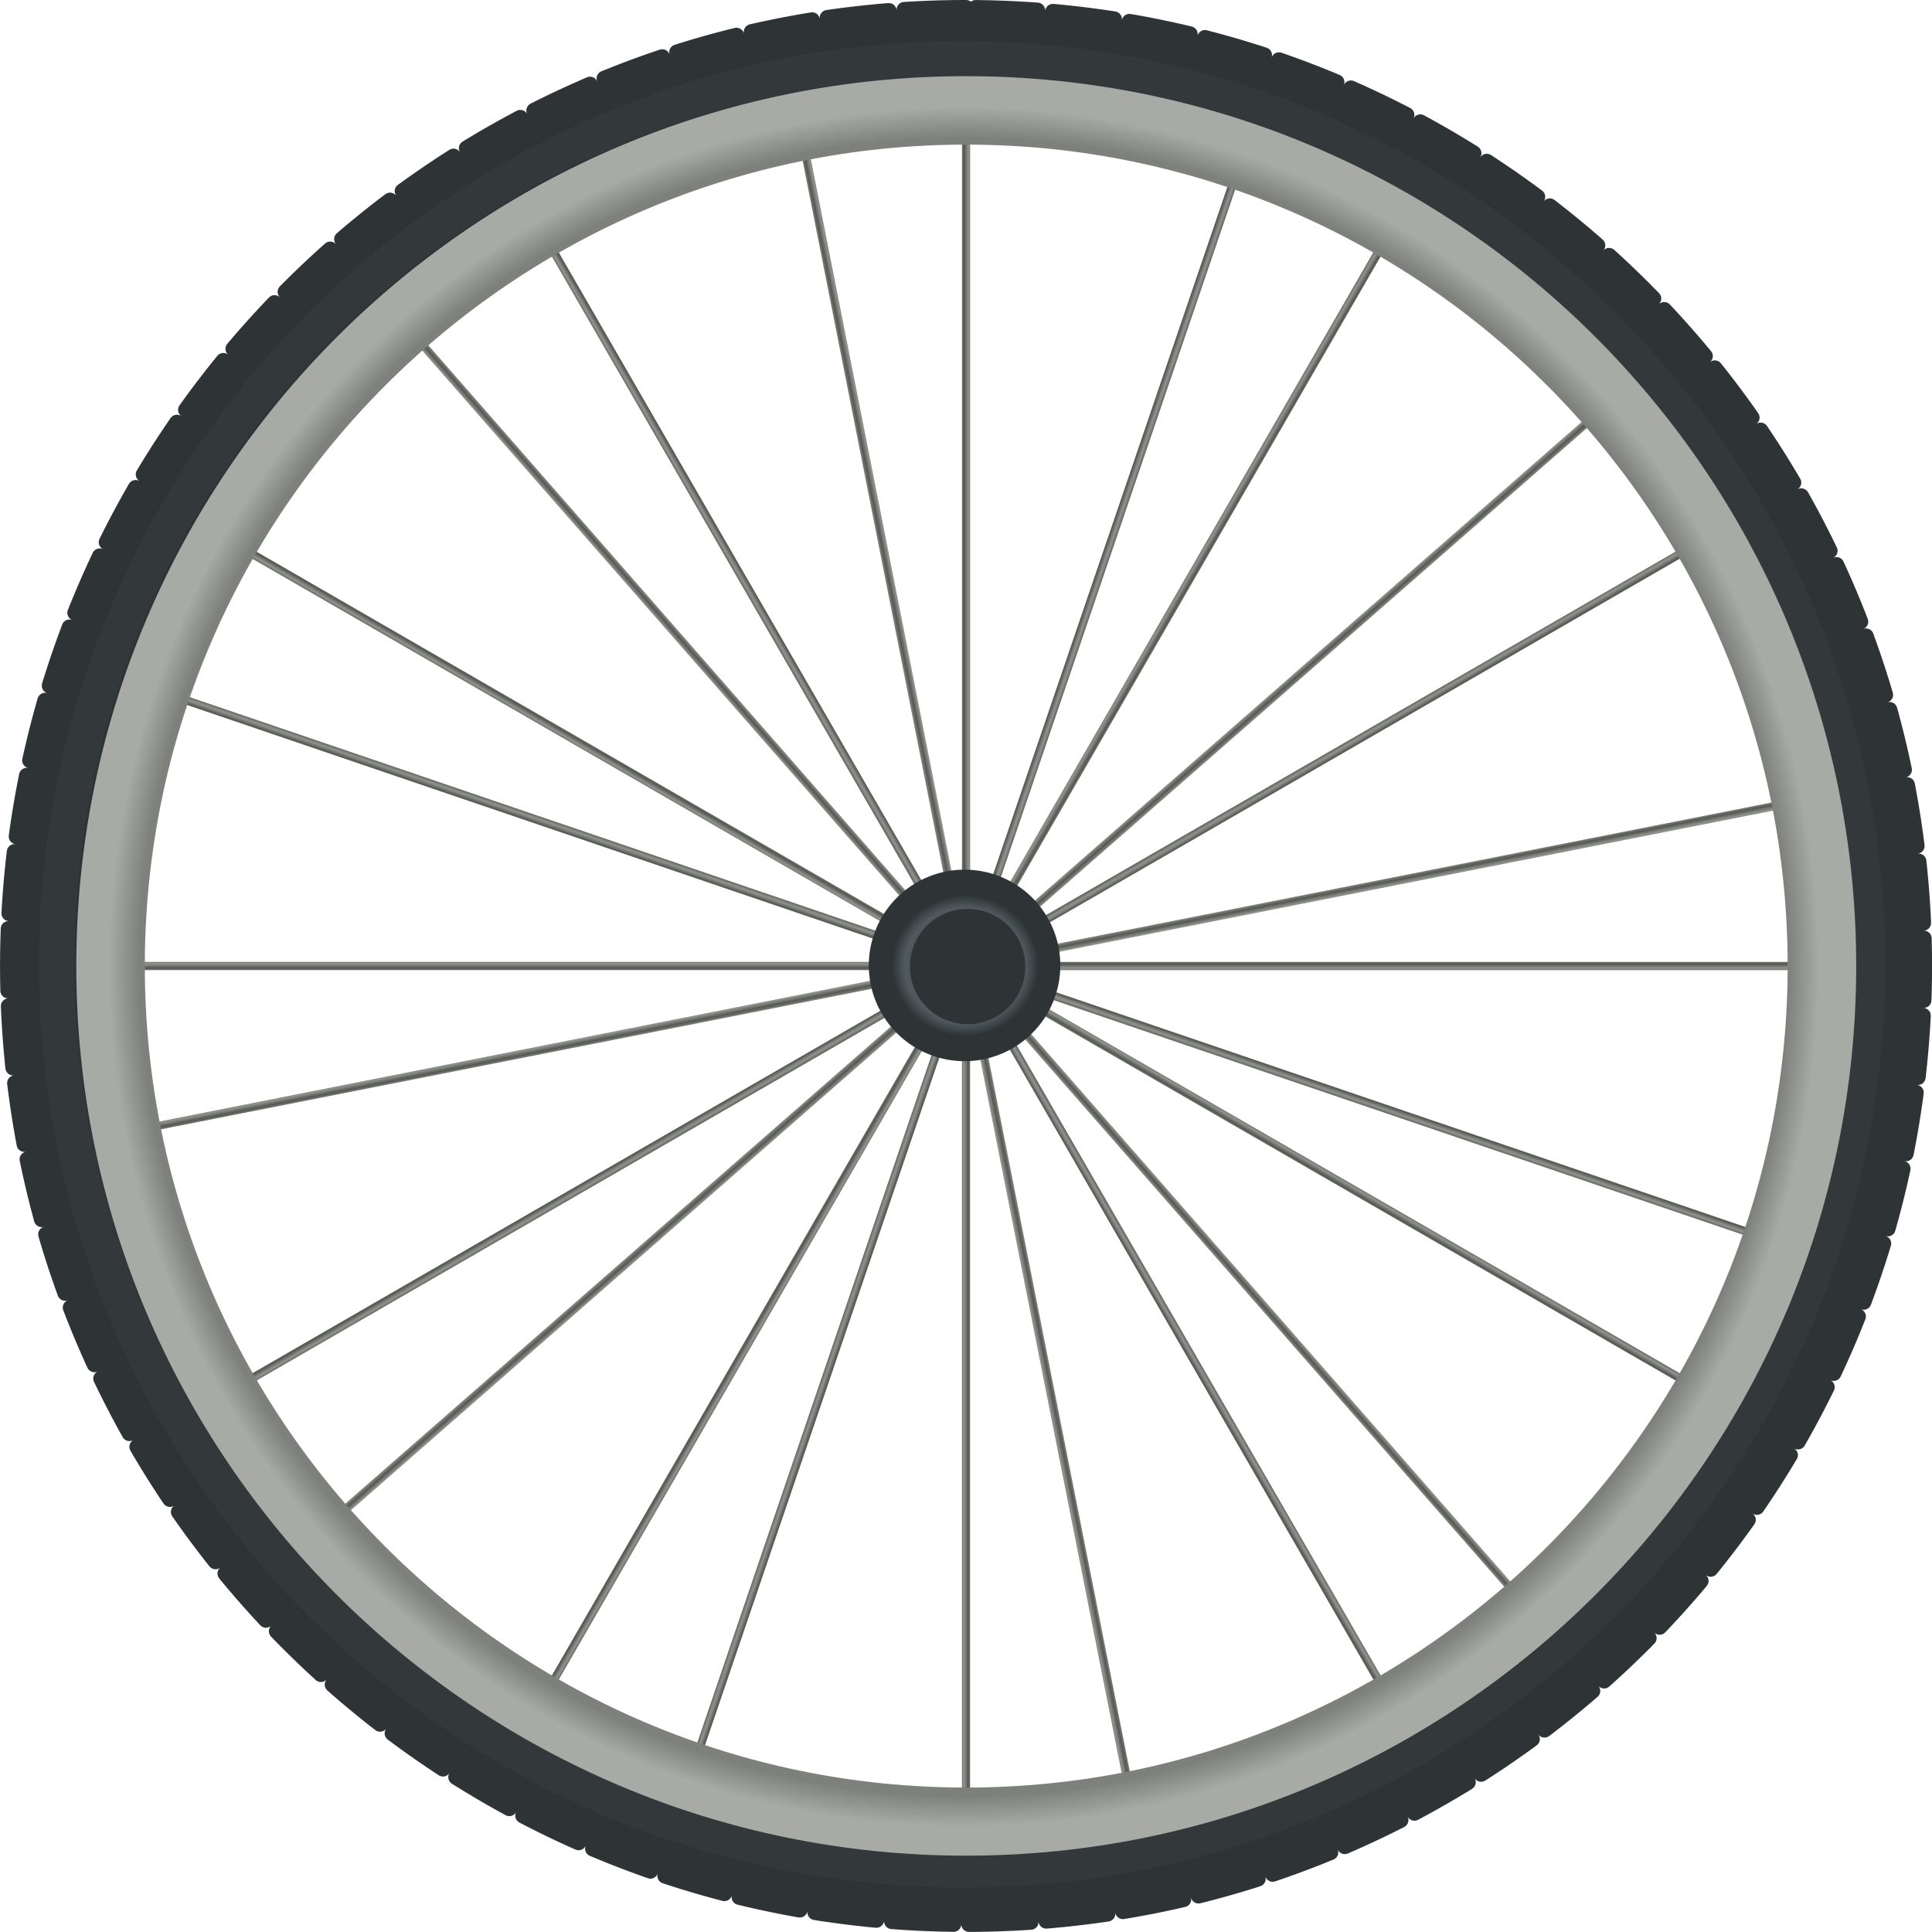 <svg xmlns="http://www.w3.org/2000/svg" xmlns:xlink="http://www.w3.org/1999/xlink" viewBox="0 0 473.58 473.59" version="1.0"><defs><linearGradient id="p" y2="431.39" xlink:href="#a" spreadMethod="reflect" gradientUnits="userSpaceOnUse" x2="2263.8" gradientTransform="matrix(.656 .223 -.061 .179 889.34 293.38)" y1="431.39" x1="2262.3"/><linearGradient id="a"><stop style="stop-color:#555753" offset="0"/><stop style="stop-color:#91938e" offset="1"/></linearGradient><linearGradient id="o" y2="431.39" xlink:href="#a" spreadMethod="reflect" gradientUnits="userSpaceOnUse" x2="2263.8" gradientTransform="matrix(.6 -.346 .095 .164 860.27 1598.4)" y1="431.39" x1="2262.3"/><linearGradient id="n" y2="431.39" xlink:href="#a" spreadMethod="reflect" gradientUnits="userSpaceOnUse" x2="2263.8" gradientTransform="matrix(.346 -.6 .164 .095 1365.1 2241.6)" y1="431.39" x1="2262.3"/><linearGradient id="m" y2="431.39" xlink:href="#a" spreadMethod="reflect" gradientUnits="userSpaceOnUse" x2="2263.8" gradientTransform="matrix(0 -.693 .189 0 2124 2546.2)" y1="431.39" x1="2262.3"/><linearGradient id="l" y2="431.39" xlink:href="#a" spreadMethod="reflect" gradientUnits="userSpaceOnUse" x2="2263.8" gradientTransform="matrix(-.346 -.6 .164 -.095 2933.4 2430.6)" y1="431.39" x1="2262.3"/><linearGradient id="k" y2="431.39" xlink:href="#a" spreadMethod="reflect" gradientUnits="userSpaceOnUse" x2="2263.8" gradientTransform="matrix(-.6 -.346 .095 -.164 3576.6 1925.7)" y1="431.39" x1="2262.3"/><linearGradient id="y" y2="431.39" xlink:href="#a" spreadMethod="reflect" gradientUnits="userSpaceOnUse" x2="2263.8" gradientTransform="matrix(-.693 0 0 -.189 3881.2 1166.9)" y1="431.39" x1="2262.3"/><linearGradient id="j" y2="431.39" xlink:href="#a" spreadMethod="reflect" gradientUnits="userSpaceOnUse" x2="2263.8" gradientTransform="matrix(-.6 .346 -.095 -.164 3765.6 357.44)" y1="431.39" x1="2262.3"/><linearGradient id="i" y2="431.39" xlink:href="#a" spreadMethod="reflect" gradientUnits="userSpaceOnUse" x2="2263.8" gradientTransform="matrix(-.346 .6 -.164 -.095 3260.7 -285.77)" y1="431.39" x1="2262.3"/><linearGradient id="h" y2="431.39" xlink:href="#a" spreadMethod="reflect" gradientUnits="userSpaceOnUse" x2="2263.8" gradientTransform="matrix(0 .693 -.189 0 2501.9 -590.37)" y1="431.39" x1="2262.3"/><linearGradient id="g" y2="431.39" xlink:href="#a" spreadMethod="reflect" gradientUnits="userSpaceOnUse" x2="2263.8" gradientTransform="matrix(.346 .6 -.164 .095 1692.5 -474.75)" y1="431.39" x1="2262.3"/><linearGradient id="f" y2="431.39" xlink:href="#a" spreadMethod="reflect" gradientUnits="userSpaceOnUse" x2="2263.8" gradientTransform="matrix(.6 .346 -.095 .164 1049.2 30.117)" y1="431.39" x1="2262.3"/><linearGradient id="e" y2="431.39" xlink:href="#a" spreadMethod="reflect" gradientUnits="userSpaceOnUse" x2="2263.8" gradientTransform="matrix(.693 0 0 .189 744.65 788.94)" y1="431.39" x1="2262.3"/><linearGradient id="b" y2="431.39" xlink:href="#a" spreadMethod="reflect" gradientUnits="userSpaceOnUse" x2="2263.8" gradientTransform="matrix(.68 -.134 .037 .186 737.79 1096.9)" y1="431.39" x1="2262.3"/><linearGradient id="q" y2="431.39" xlink:href="#a" spreadMethod="reflect" gradientUnits="userSpaceOnUse" x2="2263.8" gradientTransform="matrix(.456 .521 -.143 .125 1422.3 -326.71)" y1="431.39" x1="2262.3"/><linearGradient id="d" y2="431.39" xlink:href="#a" spreadMethod="reflect" gradientUnits="userSpaceOnUse" x2="2263.8" gradientTransform="matrix(.134 .68 -.186 .037 2194 -597.23)" y1="431.39" x1="2262.3"/><linearGradient id="r" y2="431.39" xlink:href="#a" spreadMethod="reflect" gradientUnits="userSpaceOnUse" x2="2263.8" gradientTransform="matrix(-.223 .656 -.179 -.061 2997.5 -445.68)" y1="431.39" x1="2262.3"/><linearGradient id="s" y2="431.39" xlink:href="#a" spreadMethod="reflect" gradientUnits="userSpaceOnUse" x2="2263.8" gradientTransform="matrix(-.521 .456 -.125 -.143 3617.6 87.318)" y1="431.39" x1="2262.3"/><linearGradient id="c" y2="431.39" xlink:href="#a" spreadMethod="reflect" gradientUnits="userSpaceOnUse" x2="2263.8" gradientTransform="matrix(-.68 .134 -.037 -.186 3888.1 858.95)" y1="431.39" x1="2262.3"/><linearGradient id="t" y2="431.39" xlink:href="#a" spreadMethod="reflect" gradientUnits="userSpaceOnUse" x2="2263.8" gradientTransform="matrix(-.656 -.223 .061 -.179 3736.5 1662.5)" y1="431.39" x1="2262.3"/><linearGradient id="u" y2="431.39" xlink:href="#a" spreadMethod="reflect" gradientUnits="userSpaceOnUse" x2="2263.8" gradientTransform="matrix(-.456 -.521 .143 -.125 3203.5 2282.6)" y1="431.39" x1="2262.3"/><linearGradient id="v" y2="431.39" xlink:href="#a" spreadMethod="reflect" gradientUnits="userSpaceOnUse" x2="2263.8" gradientTransform="matrix(-.134 -.68 .186 -.037 2431.9 2553.1)" y1="431.39" x1="2262.3"/><linearGradient id="w" y2="431.39" xlink:href="#a" spreadMethod="reflect" gradientUnits="userSpaceOnUse" x2="2263.8" gradientTransform="matrix(.223 -.656 .179 .061 1628.4 2401.5)" y1="431.39" x1="2262.3"/><linearGradient id="x" y2="431.39" xlink:href="#a" spreadMethod="reflect" gradientUnits="userSpaceOnUse" x2="2263.8" gradientTransform="matrix(.521 -.456 .125 .143 1008.3 1868.5)" y1="431.39" x1="2262.3"/><radialGradient id="B" gradientUnits="userSpaceOnUse" cy="882.66" cx="2226.4" gradientTransform="matrix(.764 0 0 .736 526.09 233.35)" r="133.34"><stop style="stop-color:#2e3436" offset="0"/><stop style="stop-color:#505a5e" offset=".821"/><stop style="stop-color:#2e3436" offset="1"/></radialGradient><radialGradient id="A" gradientUnits="userSpaceOnUse" cy="977.92" cx="2312.9" gradientTransform="matrix(.182 0 0 .183 1891.4 799.18)" r="1151.6"><stop style="stop-color:#555753" offset="0"/><stop style="stop-color:#7e807c" offset=".964"/><stop style="stop-color:#a8aaa6" offset="1"/></radialGradient><filter id="z"><feGaussianBlur stdDeviation="27.212"/></filter></defs><path style="fill-rule:evenodd;fill:url(#b)" d="m2270.3 767.66 41.6 210.46 2-.39-41.6-210.46-2 .39z" transform="translate(-2076.1 -741.13)"/><path style="fill-rule:evenodd;fill:url(#c)" d="m2355.6 1188.2-41.7-210.47-2 .39 41.7 210.48 2-.4z" transform="translate(-2076.1 -741.13)"/><path style="fill-rule:evenodd;fill:url(#d)" d="m2523.2 935.3-210.5 41.63.4 1.98 210.5-41.64-.4-1.97z" transform="translate(-2076.1 -741.13)"/><path style="fill-rule:evenodd;fill:url(#e)" d="M2311.9 763.39v214.53h2V763.39h-2z" transform="translate(-2076.1 -741.13)"/><path style="fill-rule:evenodd;fill:url(#f)" d="m2419.3 791.62-107.2 185.8 1.7 1.01 107.3-185.8-1.8-1.01z" transform="translate(-2076.1 -741.13)"/><path style="fill-rule:evenodd;fill:url(#g)" d="m2498.2 869.78-185.8 107.27 1 1.74 185.8-107.26-1-1.75z" transform="translate(-2076.1 -741.13)"/><path style="fill-rule:evenodd;fill:url(#h)" d="M2527.5 976.92h-214.6v2.01h214.6v-2.01z" transform="translate(-2076.1 -741.13)"/><path style="fill-rule:evenodd;fill:url(#i)" d="m2499.2 1084.3-185.8-107.25-1 1.74 185.8 107.31 1-1.8z" transform="translate(-2076.1 -741.13)"/><path style="fill-rule:evenodd;fill:url(#j)" d="m2421.1 1163.2-107.3-185.78-1.7 1.01 107.2 185.77 1.8-1z" transform="translate(-2076.1 -741.13)"/><path style="fill-rule:evenodd;fill:url(#k)" d="m2206.5 1164.2 107.3-185.77-1.7-1.01-107.3 185.78 1.7 1z" transform="translate(-2076.1 -741.13)"/><path style="fill-rule:evenodd;fill:url(#l)" d="m2127.6 1086.1 185.8-107.31-1-1.74-185.8 107.25 1 1.8z" transform="translate(-2076.1 -741.13)"/><path style="fill-rule:evenodd;fill:url(#m)" d="M2098.4 978.93h214.5v-2.01h-214.5v2.01z" transform="translate(-2076.1 -741.13)"/><path style="fill-rule:evenodd;fill:url(#n)" d="m2126.6 871.53 185.8 107.26 1-1.74-185.8-107.27-1 1.75z" transform="translate(-2076.1 -741.13)"/><path style="fill-rule:evenodd;fill:url(#o)" d="m2204.8 792.63 107.3 185.8 1.7-1.01-107.3-185.8-1.7 1.01z" transform="translate(-2076.1 -741.13)"/><path style="fill-rule:evenodd;fill:url(#p)" d="M2381.2 774.52 2312 977.6l1.9.65 69.2-203.08-1.9-.65z" transform="translate(-2076.1 -741.13)"/><path style="fill-rule:evenodd;fill:url(#q)" d="m2473.7 835.88-161.4 141.28 1.3 1.52L2475 837.39l-1.3-1.51z" transform="translate(-2076.1 -741.13)"/><path style="fill-rule:evenodd;fill:url(#r)" d="m2516.3 1046.1-203-69.13-.7 1.9 203.1 69.13.6-1.9z" transform="translate(-2076.1 -741.13)"/><path style="fill-rule:evenodd;fill:url(#s)" d="m2455 1138.7-141.3-161.44-1.5 1.32L2453.5 1140l1.5-1.3z" transform="translate(-2076.1 -741.13)"/><path style="fill-rule:evenodd;fill:url(#t)" d="m2244.7 1181.3 69.2-203.05-1.9-.65-69.2 203.1 1.9.6z" transform="translate(-2076.1 -741.13)"/><path style="fill-rule:evenodd;fill:url(#u)" d="m2152.2 1120 161.4-141.32-1.3-1.52-161.5 141.24 1.4 1.6z" transform="translate(-2076.1 -741.13)"/><path style="fill-rule:evenodd;fill:url(#v)" d="m2102.7 1020.5 210.4-41.59-.4-1.98-210.4 41.67.4 1.9z" transform="translate(-2076.1 -741.13)"/><path style="fill-rule:evenodd;fill:url(#w)" d="m2109.5 909.7 203.1 69.17.7-1.9-203.1-69.17-.7 1.9z" transform="translate(-2076.1 -741.13)"/><path style="fill-rule:evenodd;fill:url(#x)" d="m2170.9 817.14 141.3 161.44 1.5-1.32-141.3-161.45-1.5 1.33z" transform="translate(-2076.1 -741.13)"/><path style="fill-rule:evenodd;fill:url(#y)" d="M2313.9 1192.5V977.92h-2v214.58h2z" transform="translate(-2076.1 -741.13)"/><path style="stroke-linejoin:round;stroke:#2e3436;stroke-linecap:round;stroke-dasharray:15.153,3.788;stroke-width:3.788;fill:#2e3436" d="M2312.9 743.02c-129.6 0-234.9 105.23-234.9 234.9 0 129.68 105.3 234.88 234.9 234.88 129.7 0 234.9-105.2 234.9-234.88 0-129.67-105.2-234.9-234.9-234.9zm0 16.78c120.4 0 218.2 97.72 218.2 218.12 0 120.38-97.8 218.08-218.2 218.08s-218.1-97.7-218.1-218.08c0-120.4 97.7-218.12 218.1-218.12z" transform="translate(-2076.1 -741.13)"/><path style="opacity:.165;filter:url(#z);fill:#eeeeec" transform="translate(-201.3 51.56) scale(.189)" d="M2312.9-219.41c-660.9 0-1197.3 536.41-1197.3 1197.3 0 660.91 536.4 1197.3 1197.3 1197.3s1197.3-536.4 1197.3-1197.3-536.4-1197.3-1197.3-1197.3zm0 45.75c635.7 0 1151.6 515.9 1151.6 1151.6 0 635.66-515.9 1151.6-1151.6 1151.6-635.6 0-1151.5-515.9-1151.5-1151.6 0-635.66 515.9-1151.6 1151.5-1151.6z"/><path style="fill:url(#A)" d="M2312.9 759.8c-120.4 0-218.1 97.72-218.1 218.12 0 120.38 97.7 218.08 218.1 218.08s218.2-97.7 218.2-218.08c0-120.4-97.8-218.12-218.2-218.12zm0 16.78c111.2 0 201.4 90.2 201.4 201.34 0 111.18-90.2 201.38-201.4 201.38-111.1 0-201.3-90.2-201.3-201.38 0-111.14 90.2-201.34 201.3-201.34z" transform="translate(-2076.1 -741.13)"/><path style="fill:url(#B)" d="M2359.7 882.66a133.34 133.34 0 1 1-266.7 0 133.34 133.34 0 1 1 266.7 0z" transform="translate(-155.4 81.3) scale(.176)"/><path style="fill:#2e3436" d="M2359.7 882.66a133.34 133.34 0 1 1-266.7 0 133.34 133.34 0 1 1 266.7 0z" transform="translate(1.2 143.36) scale(.106)"/></svg>